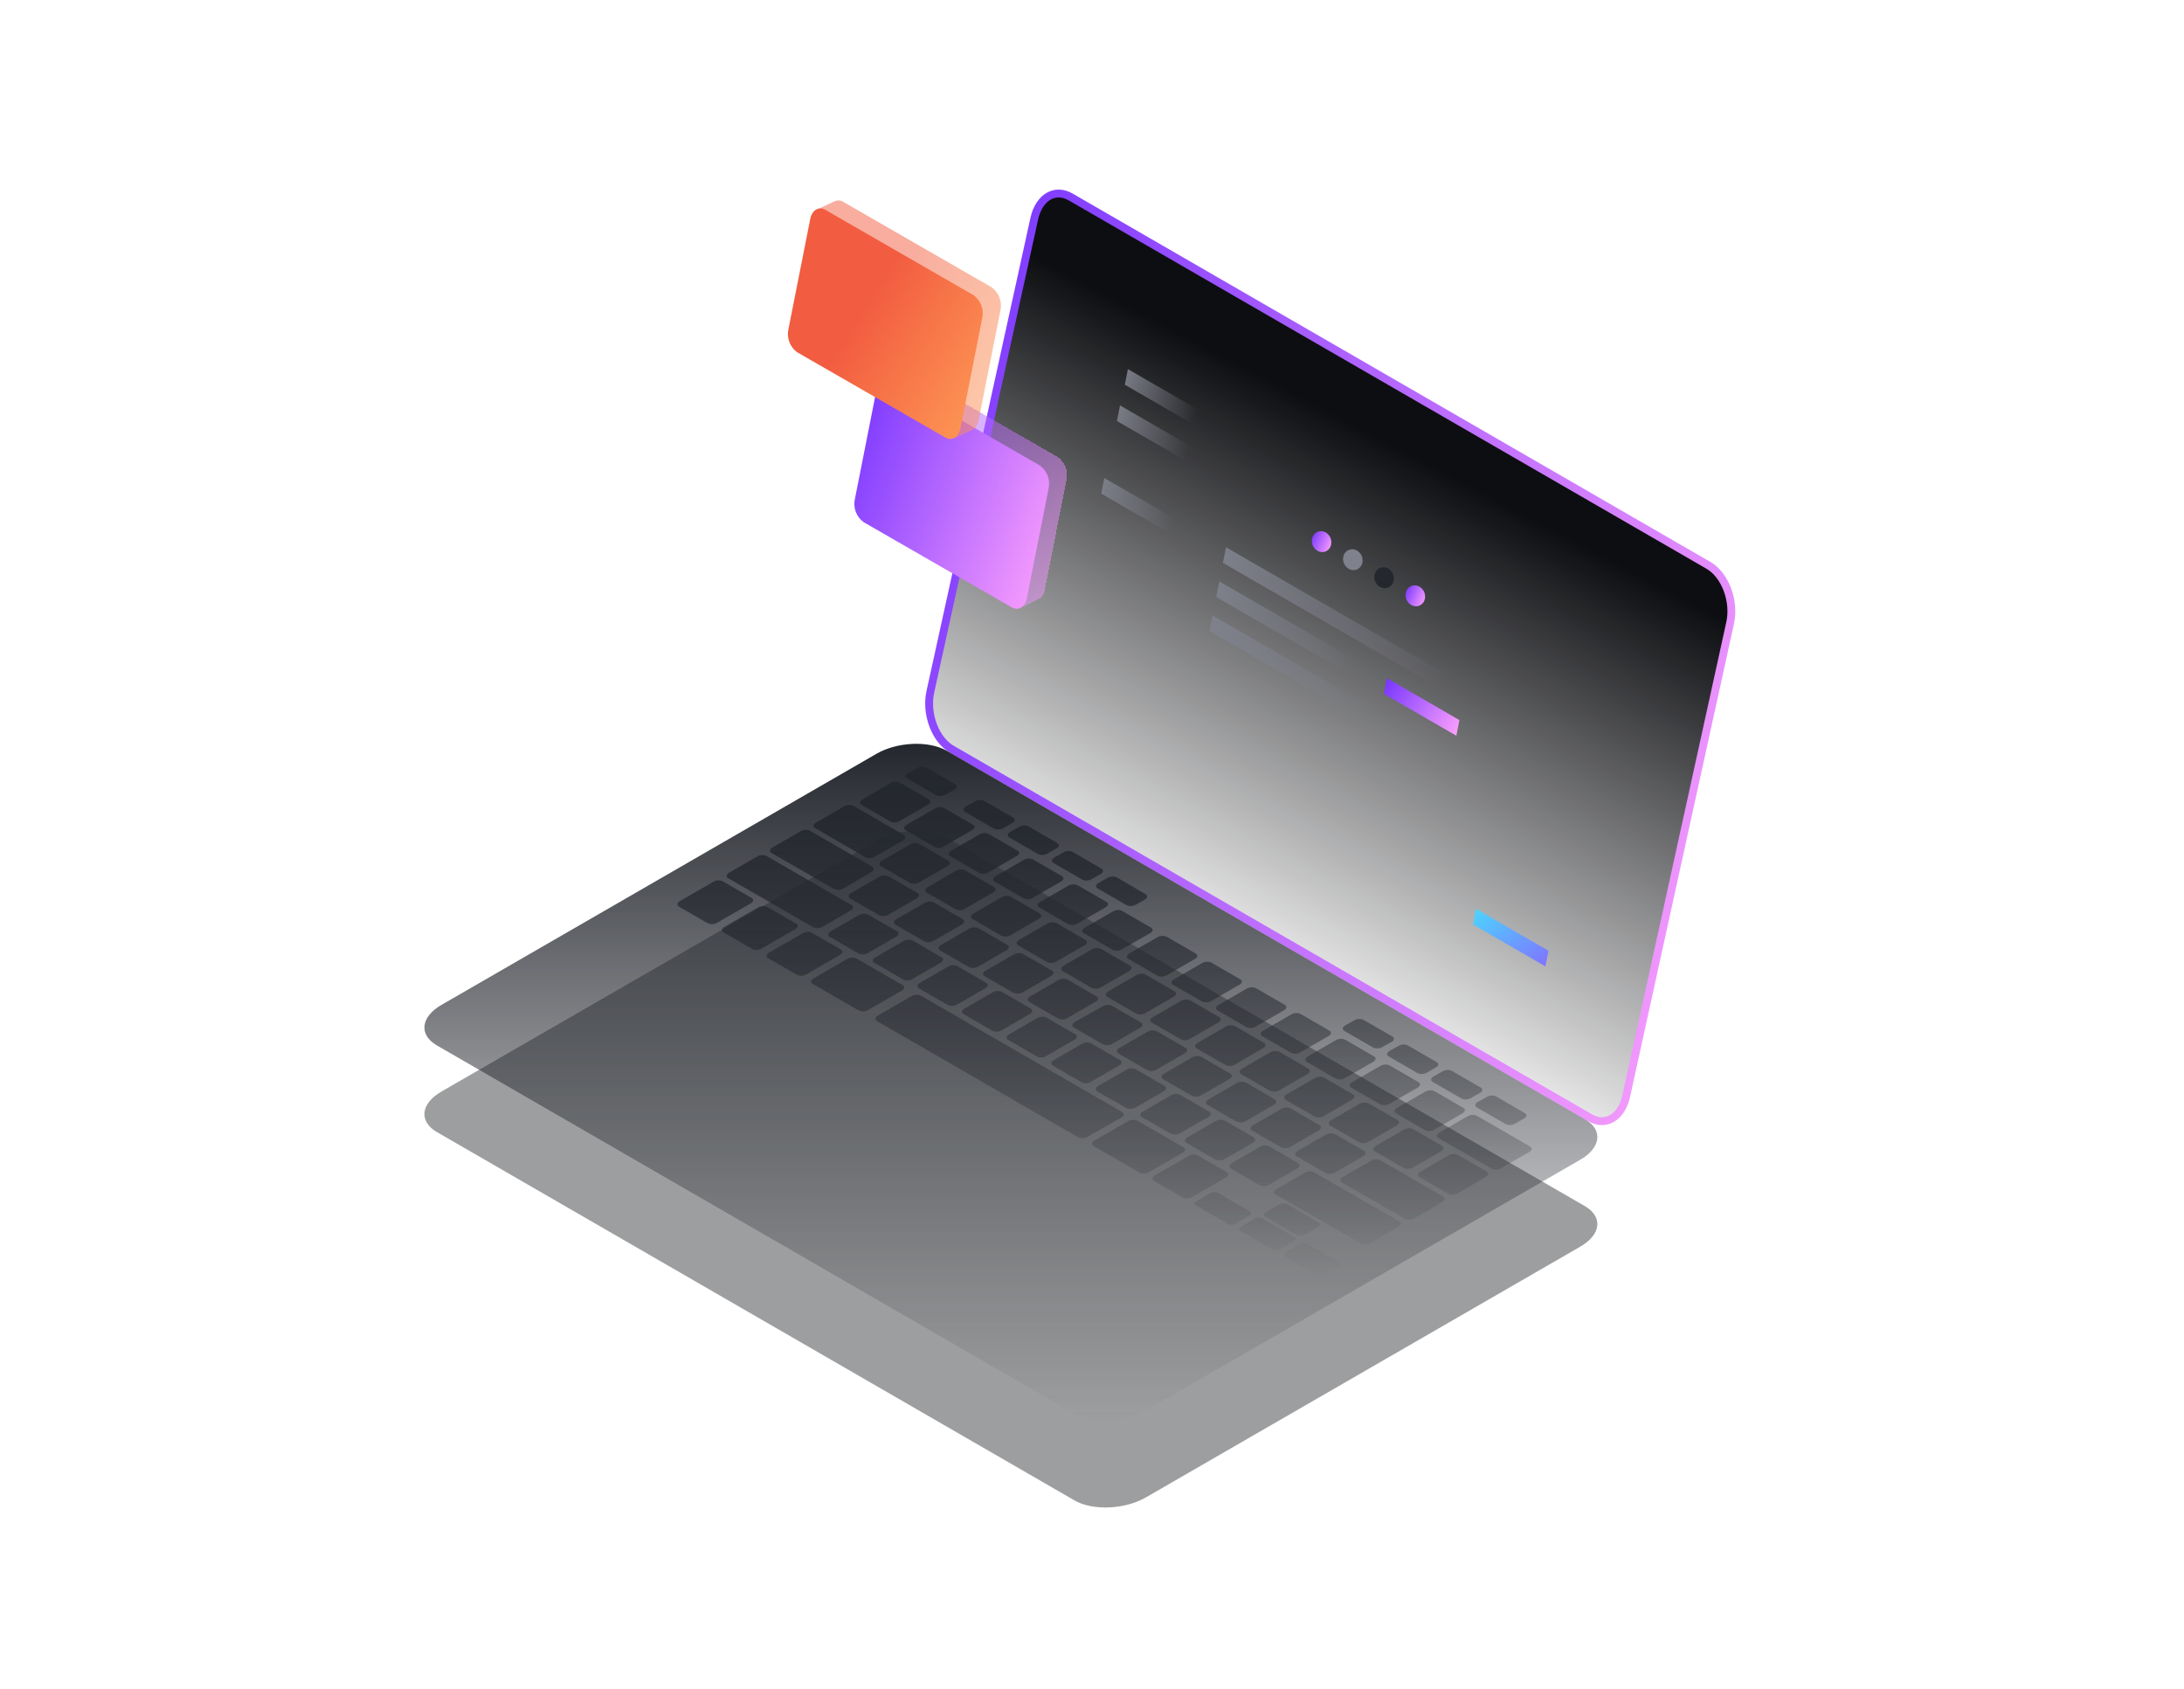 <svg width="278" height="215" viewBox="0 0 278 215" fill="none" xmlns="http://www.w3.org/2000/svg">
    <path d="M136.78 190.953L55.581 144.053C53.281 142.696 53.545 140.409 56.259 138.876L111.573 106.985C114.226 105.452 118.236 105.289 120.536 106.612L201.769 153.512C204.069 154.869 203.805 157.155 201.09 158.689L145.777 190.614C143.11 192.113 139.08 192.276 136.78 190.953Z" fill="#0B0D11" fill-opacity="0.4"/>
    <path d="M121.147 95.343L121.147 95.343C120.126 94.754 119.283 93.65 118.776 92.305C118.271 90.963 118.117 89.428 118.427 88.026L118.427 88.026L131.658 27.802C131.658 27.802 131.658 27.802 131.658 27.801C131.974 26.393 132.673 25.435 133.49 24.968C134.291 24.511 135.272 24.486 136.28 25.066C136.28 25.066 136.281 25.066 136.281 25.066L217.495 71.963C217.496 71.963 217.497 71.964 217.497 71.964C218.525 72.571 219.367 73.679 219.874 75.02C220.379 76.359 220.533 77.887 220.226 79.29L206.995 139.515L206.995 139.516C206.688 140.919 205.992 141.877 205.176 142.343C204.375 142.802 203.395 142.825 202.395 142.244L202.393 142.243L121.147 95.343Z" fill="url(#paint0_linear_1687_12016)" stroke="url(#paint1_linear_1687_12016)"/>
    <path d="M136.78 179.927L55.581 133.027C53.281 131.67 53.545 129.383 56.259 127.85L111.573 95.925C114.226 94.399 118.236 94.229 120.536 95.559L201.769 142.459C204.069 143.782 203.805 146.102 201.09 147.629L145.777 179.554C143.11 181.087 139.08 181.257 136.78 179.927Z" fill="url(#paint2_linear_1687_12016)"/>
    <path fill-rule="evenodd" clip-rule="evenodd" d="M115.475 99.074L119.153 101.191C119.335 101.274 119.534 101.314 119.734 101.307C119.934 101.3 120.13 101.246 120.306 101.15L121.507 100.472C121.846 100.261 121.887 99.963 121.589 99.793L117.918 97.669C117.735 97.587 117.536 97.548 117.335 97.557C117.135 97.565 116.94 97.62 116.764 97.717L115.563 98.395C115.217 98.606 115.183 98.904 115.475 99.074ZM113.345 104.549L109.674 102.426C109.375 102.256 109.416 101.957 109.755 101.747L113.392 99.644C113.567 99.547 113.763 99.492 113.963 99.484C114.163 99.475 114.363 99.514 114.546 99.596L118.223 101.72C118.515 101.89 118.481 102.188 118.142 102.398L114.498 104.502C114.323 104.599 114.127 104.654 113.927 104.662C113.727 104.67 113.527 104.632 113.345 104.549ZM110.161 109.089L103.755 105.384C103.457 105.208 103.498 104.916 103.837 104.705L107.474 102.602C107.649 102.505 107.845 102.45 108.045 102.442C108.245 102.434 108.444 102.472 108.627 102.555L115.053 106.259C115.345 106.429 115.311 106.727 114.971 106.938L111.328 109.041C111.151 109.14 110.953 109.196 110.75 109.205C110.547 109.213 110.345 109.173 110.161 109.089ZM98.212 108.553L106.13 113.119C106.309 113.209 106.506 113.255 106.707 113.255C106.907 113.255 107.104 113.209 107.283 113.119L110.92 110.968C111.266 110.758 111.3 110.459 111.009 110.29L103.09 105.723C102.907 105.641 102.708 105.602 102.508 105.611C102.308 105.619 102.112 105.674 101.937 105.771L98.293 107.874C97.954 108.085 97.92 108.383 98.212 108.553ZM111.899 116.471L108.228 114.347C107.929 114.178 107.97 113.879 108.309 113.669L111.953 111.572C112.127 111.473 112.321 111.417 112.521 111.409C112.72 111.401 112.919 111.44 113.1 111.525L116.777 113.642C117.069 113.811 117.035 114.11 116.696 114.32L113.052 116.424C112.877 116.521 112.681 116.575 112.481 116.584C112.281 116.592 112.082 116.553 111.899 116.471ZM86.421 115.379L90.098 117.502C90.28 117.585 90.478 117.623 90.677 117.615C90.876 117.607 91.071 117.552 91.245 117.455L95.587 114.951C95.927 114.741 95.967 114.442 95.669 114.273L91.991 112.149C91.81 112.067 91.611 112.028 91.412 112.036C91.213 112.045 91.019 112.099 90.844 112.196L86.502 114.7C86.163 114.911 86.129 115.209 86.421 115.379ZM92.099 118.656L95.769 120.78C95.952 120.862 96.152 120.901 96.352 120.892C96.552 120.884 96.748 120.829 96.923 120.732L101.259 118.229C101.605 118.018 101.639 117.72 101.347 117.55L97.669 115.426C97.487 115.344 97.287 115.305 97.087 115.314C96.887 115.322 96.691 115.377 96.516 115.474L92.18 117.978C91.841 118.188 91.8 118.486 92.099 118.656ZM101.45 124.057L97.773 121.94C97.481 121.77 97.515 121.472 97.854 121.262L102.197 118.758C102.371 118.661 102.565 118.606 102.764 118.598C102.963 118.59 103.162 118.628 103.343 118.71L107.021 120.834C107.319 121.004 107.279 121.302 106.939 121.513L102.604 124.016C102.428 124.112 102.232 124.166 102.032 124.173C101.832 124.18 101.632 124.14 101.45 124.057ZM105.623 119.226L109.301 121.35C109.482 121.432 109.681 121.47 109.88 121.462C110.079 121.454 110.273 121.399 110.447 121.302L114.091 119.199C114.43 118.988 114.471 118.69 114.173 118.52L110.502 116.396C110.319 116.314 110.12 116.276 109.919 116.284C109.719 116.292 109.524 116.347 109.348 116.444L105.705 118.547C105.365 118.758 105.331 119.056 105.623 119.226ZM114.972 124.654L111.301 122.53C111.002 122.361 111.043 122.062 111.382 121.852L115.019 119.748C115.194 119.651 115.39 119.597 115.59 119.588C115.79 119.58 115.99 119.619 116.173 119.701L119.85 121.825C120.142 121.994 120.108 122.293 119.769 122.503L116.125 124.607C115.95 124.704 115.754 124.759 115.554 124.767C115.354 124.775 115.154 124.736 114.972 124.654ZM116.975 125.78L120.652 127.904C120.834 127.986 121.032 128.025 121.231 128.017C121.43 128.009 121.625 127.954 121.799 127.857L125.443 125.753C125.782 125.543 125.823 125.244 125.524 125.075L121.853 122.951C121.671 122.869 121.471 122.83 121.271 122.838C121.071 122.847 120.875 122.901 120.7 122.999L117.056 125.102C116.717 125.312 116.683 125.611 116.975 125.78ZM126.323 131.182L122.652 129.058C122.354 128.888 122.394 128.59 122.734 128.379L126.377 126.276C126.552 126.179 126.746 126.124 126.945 126.116C127.144 126.108 127.343 126.146 127.524 126.228L131.202 128.352C131.494 128.522 131.46 128.82 131.12 129.031L127.477 131.134C127.301 131.231 127.106 131.286 126.906 131.294C126.705 131.302 126.506 131.264 126.323 131.182ZM128.326 132.335L132.003 134.459C132.185 134.541 132.383 134.58 132.582 134.571C132.782 134.563 132.976 134.508 133.15 134.411L136.794 132.308C137.133 132.098 137.174 131.799 136.875 131.629L133.204 129.506C133.022 129.423 132.822 129.385 132.622 129.393C132.422 129.401 132.226 129.456 132.051 129.553L128.407 131.657C128.068 131.867 128.034 132.165 128.326 132.335ZM137.683 137.736L134.012 135.612C133.714 135.443 133.754 135.144 134.094 134.934L137.737 132.83C137.911 132.733 138.106 132.679 138.305 132.67C138.504 132.662 138.702 132.701 138.884 132.783L142.562 134.907C142.853 135.076 142.819 135.375 142.48 135.585L138.837 137.689C138.661 137.786 138.466 137.84 138.265 137.849C138.065 137.857 137.866 137.818 137.683 137.736ZM139.677 138.903L143.355 141.013C143.537 141.098 143.736 141.139 143.936 141.133C144.136 141.127 144.332 141.074 144.508 140.979L148.145 138.876C148.485 138.666 148.525 138.367 148.227 138.198L144.556 136.074C144.373 135.991 144.174 135.953 143.974 135.961C143.773 135.969 143.578 136.024 143.402 136.121L139.759 138.225C139.42 138.435 139.386 138.734 139.677 138.903ZM149.028 144.291L145.357 142.167C145.058 141.997 145.099 141.699 145.438 141.488L149.082 139.385C149.256 139.288 149.451 139.233 149.65 139.225C149.849 139.217 150.047 139.255 150.229 139.337L153.906 141.461C154.198 141.631 154.164 141.929 153.825 142.14L150.181 144.243C150.006 144.34 149.81 144.395 149.61 144.403C149.41 144.411 149.21 144.373 149.028 144.291ZM151.028 145.444L154.706 147.568C154.889 147.65 155.088 147.689 155.288 147.68C155.489 147.672 155.684 147.617 155.86 147.52L159.496 145.417C159.836 145.207 159.876 144.908 159.578 144.738L155.907 142.615C155.724 142.532 155.525 142.494 155.325 142.502C155.124 142.51 154.929 142.565 154.754 142.662L151.11 144.766C150.771 144.976 150.737 145.274 151.028 145.444ZM160.38 150.845L156.682 148.721C156.383 148.552 156.424 148.253 156.763 148.043L160.407 145.939C160.581 145.843 160.775 145.788 160.974 145.779C161.174 145.771 161.372 145.81 161.553 145.892L165.231 148.016C165.523 148.185 165.489 148.484 165.15 148.694L161.506 150.798C161.334 150.89 161.143 150.943 160.948 150.951C160.753 150.959 160.559 150.923 160.38 150.845ZM113.987 117.679L117.658 119.796C117.841 119.878 118.04 119.917 118.24 119.908C118.441 119.9 118.636 119.845 118.812 119.748L122.455 117.645C122.795 117.435 122.828 117.143 122.537 116.966L118.859 114.849C118.678 114.767 118.479 114.729 118.28 114.737C118.081 114.745 117.887 114.8 117.712 114.897L114.069 117C113.729 117.211 113.689 117.502 113.987 117.679ZM119.661 120.956L123.339 123.073C123.522 123.155 123.721 123.194 123.921 123.186C124.121 123.177 124.317 123.123 124.492 123.026L128.129 120.922C128.469 120.712 128.509 120.42 128.211 120.244L124.54 118.127C124.357 118.044 124.158 118.006 123.958 118.014C123.757 118.022 123.562 118.077 123.386 118.174L119.743 120.278C119.403 120.488 119.37 120.78 119.661 120.956ZM129.01 126.35L125.339 124.233C125.041 124.057 125.081 123.765 125.421 123.555L129.064 121.451C129.239 121.355 129.433 121.3 129.632 121.291C129.831 121.283 130.03 121.322 130.211 121.404L133.889 123.521C134.181 123.691 134.147 123.989 133.807 124.2L130.164 126.303C129.988 126.4 129.793 126.455 129.593 126.463C129.392 126.471 129.193 126.433 129.01 126.35ZM131.012 127.504L134.69 129.628C134.873 129.709 135.073 129.746 135.273 129.737C135.473 129.728 135.669 129.672 135.843 129.573L139.48 127.47C139.82 127.26 139.86 126.961 139.562 126.791L135.891 124.675C135.709 124.59 135.509 124.55 135.308 124.559C135.108 124.567 134.912 124.623 134.737 124.722L131.094 126.825C130.755 127.036 130.721 127.334 131.012 127.504ZM140.397 132.905L136.692 130.761C136.393 130.591 136.434 130.293 136.773 130.082L140.397 128.047C140.57 127.948 140.765 127.892 140.964 127.884C141.164 127.875 141.362 127.915 141.543 127.999L145.221 130.116C145.513 130.286 145.479 130.585 145.139 130.795L141.496 132.898C141.324 132.98 141.137 133.024 140.947 133.025C140.757 133.026 140.569 132.985 140.397 132.905ZM142.364 134.065L146.042 136.189C146.224 136.271 146.424 136.31 146.624 136.302C146.824 136.293 147.02 136.239 147.195 136.142L150.832 134.038C151.171 133.828 151.212 133.529 150.913 133.36L147.243 131.243C147.06 131.158 146.861 131.118 146.66 131.127C146.459 131.135 146.264 131.191 146.089 131.29L142.445 133.387C142.106 133.597 142.072 133.896 142.364 134.065ZM151.715 139.46L148.044 137.336C147.746 137.166 147.787 136.868 148.126 136.657L151.77 134.561C151.943 134.463 152.137 134.407 152.336 134.397C152.536 134.388 152.734 134.425 152.916 134.506L156.594 136.63C156.886 136.8 156.852 137.098 156.512 137.309L152.869 139.412C152.693 139.509 152.498 139.564 152.298 139.572C152.097 139.58 151.898 139.542 151.715 139.46ZM153.715 140.613L157.393 142.737C157.575 142.819 157.775 142.858 157.975 142.849C158.175 142.841 158.371 142.786 158.546 142.689L162.183 140.586C162.522 140.376 162.563 140.077 162.264 139.907L158.594 137.784C158.411 137.701 158.211 137.663 158.011 137.671C157.811 137.679 157.615 137.734 157.44 137.831L153.796 139.934C153.457 140.145 153.423 140.443 153.715 140.613ZM163.067 146.014L159.396 143.89C159.098 143.721 159.139 143.422 159.478 143.212L163.122 141.108C163.296 141.011 163.49 140.957 163.689 140.948C163.888 140.94 164.087 140.979 164.268 141.061L167.946 143.185C168.238 143.354 168.204 143.653 167.864 143.863L164.221 145.967C164.045 146.064 163.85 146.119 163.65 146.127C163.449 146.135 163.25 146.096 163.067 146.014ZM165.068 147.168L168.745 149.291C168.928 149.374 169.127 149.412 169.327 149.404C169.528 149.396 169.723 149.341 169.899 149.244L173.536 147.141C173.882 146.93 173.915 146.632 173.617 146.462L169.946 144.338C169.763 144.256 169.564 144.217 169.364 144.226C169.164 144.234 168.968 144.289 168.793 144.386L165.149 146.489C164.81 146.699 164.776 146.998 165.068 147.168ZM178.834 155.12L170.814 150.486C170.522 150.316 170.556 150.017 170.896 149.807L174.539 147.704C174.715 147.607 174.91 147.552 175.11 147.544C175.311 147.535 175.51 147.574 175.693 147.656L183.713 152.29C184.005 152.46 183.971 152.759 183.625 152.969L179.988 155.072C179.812 155.169 179.617 155.224 179.417 155.232C179.216 155.241 179.017 155.202 178.834 155.12ZM183.103 144.827L189.888 148.735C190.071 148.818 190.27 148.857 190.471 148.849C190.671 148.841 190.867 148.786 191.042 148.687L194.686 146.584C195.025 146.374 195.066 146.082 194.767 145.906L187.982 141.997C187.799 141.916 187.599 141.879 187.399 141.888C187.198 141.897 187.003 141.953 186.828 142.051L183.185 144.148C182.845 144.358 182.811 144.657 183.103 144.827ZM133.278 122.435L129.601 120.312C129.309 120.142 129.343 119.843 129.682 119.633L133.326 117.53C133.501 117.433 133.697 117.378 133.897 117.37C134.097 117.361 134.297 117.4 134.479 117.482L138.15 119.606C138.449 119.776 138.408 120.074 138.069 120.285L134.425 122.388C134.251 122.485 134.056 122.54 133.857 122.548C133.658 122.556 133.46 122.518 133.278 122.435ZM123.787 116.953L127.458 119.077C127.641 119.159 127.84 119.197 128.04 119.189C128.24 119.181 128.436 119.126 128.611 119.029L132.255 116.926C132.594 116.715 132.628 116.417 132.336 116.247L128.659 114.123C128.477 114.041 128.279 114.003 128.08 114.011C127.881 114.019 127.686 114.074 127.512 114.171L123.869 116.274C123.529 116.485 123.489 116.783 123.787 116.953ZM121.642 115.718L117.965 113.594C117.673 113.425 117.707 113.126 118.053 112.916L121.69 110.812C121.865 110.715 122.061 110.66 122.261 110.652C122.461 110.644 122.661 110.683 122.843 110.765L126.521 112.889C126.813 113.058 126.779 113.357 126.433 113.567L122.796 115.671C122.621 115.768 122.425 115.822 122.225 115.831C122.025 115.839 121.825 115.8 121.642 115.718ZM112.15 110.235L115.828 112.359C116.009 112.441 116.208 112.48 116.407 112.472C116.606 112.464 116.8 112.409 116.974 112.312L120.618 110.208C120.957 109.998 120.998 109.699 120.699 109.53L117.029 107.406C116.846 107.324 116.647 107.285 116.446 107.293C116.246 107.302 116.05 107.356 115.875 107.454L112.231 109.557C111.892 109.767 111.858 110.066 112.15 110.235ZM138.952 125.713L135.281 123.589C134.983 123.419 135.023 123.121 135.363 122.91L139 120.807C139.175 120.71 139.37 120.655 139.571 120.647C139.771 120.639 139.97 120.677 140.153 120.759L143.831 122.883C144.122 123.053 144.088 123.351 143.749 123.562L140.106 125.665C139.93 125.762 139.735 125.817 139.534 125.825C139.334 125.833 139.135 125.795 138.952 125.713ZM140.952 126.866L144.629 128.99C144.811 129.072 145.009 129.111 145.208 129.103C145.408 129.094 145.602 129.039 145.776 128.943L149.42 126.839C149.759 126.629 149.8 126.33 149.501 126.161L145.83 124.037C145.648 123.954 145.448 123.916 145.248 123.924C145.048 123.932 144.852 123.987 144.677 124.084L141.033 126.188C140.694 126.398 140.66 126.697 140.952 126.866ZM150.304 132.267L146.633 130.144C146.334 129.974 146.375 129.675 146.714 129.465L150.351 127.362C150.526 127.265 150.722 127.21 150.922 127.201C151.122 127.193 151.322 127.232 151.505 127.314L155.182 129.438C155.474 129.607 155.44 129.906 155.101 130.116L151.457 132.22C151.282 132.317 151.086 132.372 150.886 132.38C150.686 132.388 150.486 132.35 150.304 132.267ZM152.325 133.421L156.003 135.545C156.185 135.627 156.383 135.665 156.582 135.657C156.781 135.649 156.976 135.594 157.15 135.497L160.793 133.394C161.133 133.183 161.173 132.885 160.875 132.715L157.204 130.591C157.021 130.509 156.822 130.47 156.622 130.479C156.421 130.487 156.226 130.542 156.05 130.639L152.407 132.742C152.068 132.953 152.034 133.251 152.325 133.421ZM161.655 138.822L157.984 136.698C157.686 136.528 157.727 136.23 158.066 136.019L161.709 133.916C161.884 133.819 162.078 133.764 162.277 133.756C162.476 133.748 162.675 133.786 162.856 133.869L166.534 135.992C166.826 136.162 166.792 136.46 166.452 136.671L162.809 138.774C162.633 138.871 162.438 138.926 162.238 138.934C162.037 138.943 161.838 138.904 161.655 138.822ZM163.657 139.975L167.335 142.099C167.516 142.18 167.715 142.217 167.913 142.209C168.112 142.201 168.307 142.147 168.481 142.052L172.125 139.948C172.464 139.738 172.505 139.439 172.206 139.27L168.535 137.146C168.353 137.064 168.153 137.025 167.953 137.033C167.753 137.042 167.557 137.096 167.382 137.193L163.738 139.297C163.399 139.507 163.365 139.806 163.657 139.975ZM173.006 145.37L169.335 143.253C169.037 143.083 169.078 142.784 169.417 142.574L173.061 140.471C173.235 140.374 173.429 140.319 173.628 140.311C173.827 140.302 174.026 140.341 174.207 140.423L177.885 142.547C178.177 142.716 178.143 143.015 177.803 143.225L174.16 145.322C173.985 145.421 173.789 145.477 173.589 145.485C173.388 145.494 173.188 145.454 173.006 145.37ZM175.002 146.53L178.686 148.647C178.867 148.73 179.064 148.769 179.262 148.761C179.46 148.753 179.654 148.697 179.826 148.599L183.47 146.503C183.809 146.292 183.85 145.994 183.552 145.824L179.881 143.7C179.698 143.618 179.499 143.58 179.298 143.588C179.098 143.596 178.903 143.651 178.727 143.748L175.084 145.851C174.744 146.062 174.71 146.36 175.002 146.53ZM184.357 151.924L180.687 149.807C180.388 149.637 180.429 149.339 180.768 149.129L184.412 147.025C184.586 146.928 184.78 146.873 184.979 146.865C185.178 146.857 185.377 146.895 185.558 146.978L189.236 149.101C189.528 149.271 189.494 149.57 189.154 149.78L185.511 151.877C185.336 151.976 185.14 152.032 184.94 152.04C184.739 152.048 184.54 152.009 184.357 151.924ZM126.617 112.203L130.287 114.327C130.471 114.408 130.67 114.446 130.871 114.436C131.071 114.427 131.266 114.371 131.441 114.273L135.085 112.169C135.424 111.959 135.458 111.66 135.166 111.491L131.488 109.374C131.306 109.291 131.106 109.253 130.906 109.261C130.706 109.269 130.51 109.324 130.335 109.421L126.698 111.525C126.359 111.742 126.318 112.034 126.617 112.203ZM124.642 111.084L120.964 108.96C120.672 108.79 120.706 108.492 121.045 108.281L124.689 106.178C124.864 106.081 125.06 106.026 125.26 106.018C125.46 106.01 125.66 106.048 125.843 106.13L129.513 108.254C129.812 108.424 129.778 108.722 129.432 108.933L125.795 111.036C125.62 111.133 125.424 111.188 125.224 111.196C125.024 111.205 124.824 111.166 124.642 111.084ZM115.291 105.655L118.995 107.806C119.175 107.88 119.37 107.912 119.564 107.899C119.758 107.886 119.946 107.829 120.115 107.732L123.759 105.628C124.098 105.418 124.138 105.119 123.84 104.95L120.162 102.833C119.981 102.748 119.783 102.709 119.583 102.717C119.384 102.725 119.189 102.781 119.016 102.88L115.372 104.977C115.033 105.187 114.992 105.486 115.291 105.655ZM126.52 105.452L122.849 103.328C122.551 103.158 122.591 102.86 122.931 102.65L124.132 101.971C124.307 101.874 124.502 101.819 124.703 101.811C124.903 101.803 125.102 101.841 125.285 101.924L128.963 104.047C129.254 104.217 129.22 104.516 128.874 104.726L127.673 105.404C127.498 105.501 127.302 105.556 127.102 105.564C126.902 105.573 126.703 105.534 126.52 105.452ZM128.474 106.572L132.145 108.695C132.328 108.778 132.527 108.816 132.727 108.808C132.928 108.8 133.123 108.745 133.298 108.648L134.499 107.969C134.845 107.759 134.879 107.46 134.588 107.291L130.91 105.167C130.727 105.085 130.528 105.046 130.328 105.054C130.127 105.063 129.932 105.117 129.757 105.214L128.556 105.893C128.216 106.103 128.176 106.402 128.474 106.572ZM137.77 111.945L134.092 109.822C133.801 109.652 133.834 109.353 134.18 109.143L135.381 108.465C135.557 108.367 135.752 108.313 135.953 108.304C136.153 108.296 136.352 108.335 136.535 108.417L140.206 110.541C140.504 110.71 140.464 111.009 140.124 111.219L138.923 111.898C138.748 111.995 138.552 112.05 138.352 112.058C138.152 112.066 137.953 112.028 137.77 111.945ZM139.718 113.065L143.396 115.189C143.576 115.272 143.774 115.312 143.973 115.306C144.172 115.301 144.367 115.249 144.542 115.155L145.743 114.476C146.082 114.266 146.123 113.967 145.825 113.798L142.161 111.66C141.978 111.578 141.778 111.54 141.578 111.548C141.378 111.556 141.182 111.611 141.007 111.708L139.799 112.386C139.46 112.597 139.426 112.895 139.718 113.065ZM174.792 133.319L171.121 131.195C170.823 131.026 170.863 130.727 171.202 130.517L172.403 129.838C172.579 129.741 172.774 129.686 172.975 129.678C173.175 129.67 173.374 129.708 173.557 129.791L177.235 131.908C177.526 132.084 177.492 132.376 177.153 132.586L175.945 133.265C175.771 133.363 175.575 133.419 175.375 133.428C175.175 133.438 174.975 133.4 174.792 133.319ZM176.76 134.445L180.431 136.562C180.612 136.648 180.812 136.689 181.012 136.681C181.213 136.674 181.409 136.62 181.584 136.522L182.785 135.843C183.131 135.633 183.165 135.334 182.873 135.164L179.196 133.041C179.013 132.958 178.814 132.92 178.613 132.928C178.413 132.936 178.218 132.991 178.042 133.088L176.841 133.767C176.502 133.977 176.461 134.276 176.76 134.445ZM186.04 139.812L182.37 137.689C182.071 137.519 182.112 137.22 182.451 137.01L183.652 136.332C183.827 136.235 184.023 136.18 184.223 136.172C184.423 136.163 184.623 136.202 184.806 136.284L188.483 138.408C188.775 138.577 188.741 138.876 188.395 139.086L187.194 139.765C187.019 139.862 186.823 139.917 186.623 139.925C186.423 139.933 186.223 139.895 186.04 139.812ZM187.988 140.939L191.665 143.063C191.848 143.145 192.048 143.183 192.248 143.175C192.448 143.167 192.644 143.112 192.819 143.015L194.02 142.337C194.359 142.126 194.4 141.828 194.101 141.658L190.43 139.534C190.248 139.452 190.048 139.413 189.848 139.422C189.648 139.43 189.452 139.485 189.277 139.582L188.076 140.26C187.73 140.471 187.696 140.769 187.988 140.939ZM135.965 117.604L132.287 115.48C131.995 115.311 132.029 115.012 132.369 114.802L136.012 112.705C136.187 112.606 136.383 112.55 136.583 112.542C136.784 112.534 136.984 112.573 137.166 112.658L140.837 114.775C141.135 114.944 141.095 115.243 140.755 115.453L137.112 117.557C136.937 117.654 136.743 117.708 136.544 117.717C136.345 117.725 136.146 117.686 135.965 117.604ZM137.968 118.758L141.639 120.882C141.822 120.964 142.021 121.002 142.221 120.994C142.422 120.986 142.617 120.931 142.793 120.834L146.436 118.731C146.775 118.52 146.809 118.222 146.518 118.052L142.84 115.935C142.658 115.851 142.458 115.812 142.258 115.82C142.057 115.828 141.861 115.884 141.687 115.983L138.05 118.079C137.71 118.29 137.67 118.588 137.968 118.758ZM147.317 124.159L143.639 122.035C143.348 121.865 143.381 121.567 143.721 121.357L147.364 119.26C147.543 119.162 147.743 119.107 147.947 119.102C148.151 119.096 148.354 119.138 148.538 119.226L152.209 121.35C152.508 121.519 152.467 121.818 152.128 122.028L148.484 124.132C148.306 124.229 148.107 124.282 147.904 124.287C147.701 124.291 147.5 124.248 147.317 124.159ZM149.32 125.333L152.991 127.436C153.172 127.521 153.37 127.563 153.571 127.559C153.771 127.554 153.967 127.503 154.144 127.409L157.788 125.305C158.127 125.095 158.161 124.797 157.869 124.627L154.192 122.503C154.01 122.421 153.812 122.382 153.613 122.391C153.413 122.399 153.219 122.454 153.045 122.551L149.401 124.654C149.062 124.864 149.021 125.163 149.32 125.333ZM158.67 130.713L154.992 128.59C154.701 128.42 154.734 128.121 155.074 127.911L158.717 125.808C158.893 125.711 159.088 125.656 159.289 125.648C159.489 125.639 159.688 125.678 159.871 125.76L163.542 127.884C163.84 128.054 163.8 128.352 163.46 128.562L159.817 130.666C159.643 130.763 159.448 130.818 159.249 130.826C159.05 130.834 158.851 130.796 158.67 130.713ZM160.671 131.867L164.342 133.991C164.524 134.073 164.724 134.111 164.924 134.103C165.124 134.095 165.32 134.04 165.495 133.943L169.139 131.84C169.478 131.629 169.512 131.331 169.22 131.161L165.543 129.037C165.361 128.955 165.163 128.917 164.964 128.925C164.765 128.933 164.57 128.988 164.396 129.085L160.752 131.188C160.413 131.399 160.372 131.697 160.671 131.867ZM170.022 137.268L166.344 135.144C166.053 134.975 166.087 134.676 166.426 134.466L170.07 132.362C170.245 132.265 170.44 132.21 170.641 132.202C170.841 132.194 171.04 132.232 171.223 132.315L174.894 134.439C175.192 134.608 175.152 134.907 174.812 135.117L171.175 137.22C171 137.317 170.805 137.372 170.604 137.381C170.404 137.389 170.205 137.35 170.022 137.268ZM172.01 138.421L175.681 140.545C175.863 140.628 176.063 140.666 176.263 140.658C176.463 140.65 176.659 140.595 176.834 140.498L180.478 138.394C180.817 138.184 180.851 137.885 180.559 137.716L176.882 135.592C176.7 135.51 176.502 135.471 176.303 135.479C176.103 135.488 175.909 135.543 175.735 135.639L172.091 137.743C171.752 137.953 171.711 138.252 172.01 138.421ZM181.372 143.822L177.715 141.699C177.423 141.529 177.457 141.23 177.796 141.02L181.44 138.917C181.615 138.82 181.811 138.765 182.011 138.757C182.211 138.748 182.41 138.787 182.593 138.869L186.264 140.993C186.562 141.163 186.522 141.461 186.183 141.671L182.546 143.775C182.368 143.875 182.168 143.932 181.964 143.94C181.76 143.948 181.557 143.908 181.372 143.822ZM92.689 111.762L103.511 118.011C103.694 118.094 103.893 118.132 104.093 118.124C104.294 118.116 104.489 118.061 104.665 117.964L108.308 115.86C108.648 115.65 108.681 115.352 108.39 115.182L97.567 108.933C97.385 108.85 97.185 108.812 96.985 108.82C96.785 108.828 96.589 108.883 96.414 108.98L92.77 111.084C92.431 111.294 92.397 111.593 92.689 111.762ZM173.245 158.268L162.388 152.019C162.09 151.849 162.13 151.551 162.47 151.34L166.113 149.237C166.287 149.14 166.482 149.085 166.681 149.077C166.88 149.069 167.078 149.107 167.26 149.19L178.116 155.439C178.408 155.608 178.374 155.907 178.028 156.117L174.391 158.221C174.217 158.317 174.022 158.371 173.823 158.379C173.625 158.387 173.426 158.349 173.245 158.268ZM146.896 150.282L150.574 152.399C150.755 152.483 150.953 152.523 151.153 152.515C151.352 152.507 151.547 152.451 151.72 152.351L156.063 149.848C156.402 149.637 156.436 149.339 156.144 149.169L152.467 147.052C152.286 146.968 152.087 146.928 151.888 146.936C151.688 146.945 151.494 147.001 151.32 147.1L146.978 149.603C146.638 149.814 146.604 150.112 146.896 150.282ZM109.326 128.603L103.45 125.211C103.151 125.041 103.192 124.742 103.531 124.532L107.867 122.028C108.042 121.931 108.238 121.876 108.438 121.868C108.638 121.86 108.838 121.899 109.02 121.981L114.896 125.373C115.195 125.543 115.154 125.842 114.815 126.052L110.479 128.556C110.304 128.653 110.108 128.708 109.908 128.716C109.708 128.724 109.508 128.685 109.326 128.603ZM139.195 145.851L145.078 149.244C145.26 149.326 145.458 149.365 145.657 149.356C145.856 149.348 146.051 149.293 146.225 149.196L150.567 146.693C150.907 146.482 150.941 146.184 150.649 146.014L144.773 142.621C144.59 142.539 144.391 142.501 144.19 142.509C143.99 142.517 143.795 142.572 143.619 142.669L139.284 145.173C138.937 145.383 138.904 145.682 139.195 145.851ZM111.665 129.954L111.641 129.94C111.342 129.77 111.383 129.472 111.722 129.261L116.058 126.758C116.233 126.661 116.429 126.606 116.629 126.598C116.829 126.589 117.029 126.628 117.211 126.71L123.087 130.103C123.121 130.122 123.151 130.143 123.176 130.165L142.805 141.502C143.124 141.685 143.124 141.977 142.805 142.18L138.361 144.718C138.183 144.809 137.987 144.856 137.788 144.856C137.588 144.856 137.392 144.809 137.214 144.718L111.654 129.96L111.665 129.954ZM166.412 158.343L170.483 160.704C170.727 160.847 170.693 161.091 170.415 161.254L168.637 162.278C168.494 162.358 168.334 162.403 168.17 162.41C168.007 162.417 167.844 162.386 167.694 162.319L163.623 159.951C163.379 159.815 163.412 159.571 163.691 159.408L165.468 158.384C165.612 158.304 165.772 158.259 165.935 158.252C166.099 158.245 166.262 158.276 166.412 158.343ZM164.756 157.407L160.684 155.038C160.534 154.971 160.369 154.939 160.205 154.946C160.04 154.953 159.879 154.999 159.734 155.079L157.963 156.104C157.679 156.267 157.651 156.511 157.896 156.647L161.967 159.015C162.116 159.081 162.279 159.112 162.443 159.105C162.607 159.098 162.767 159.053 162.91 158.974L164.688 157.949C164.966 157.786 164.993 157.542 164.756 157.407ZM155.011 151.795L159.082 154.163C159.327 154.299 159.293 154.543 159.014 154.706L157.244 155.731C157.099 155.81 156.938 155.855 156.773 155.862C156.609 155.869 156.444 155.838 156.294 155.771L152.222 153.403C151.978 153.268 152.012 153.023 152.29 152.86L154.068 151.836C154.211 151.757 154.371 151.712 154.535 151.705C154.698 151.697 154.862 151.728 155.011 151.795ZM167.891 155.595L163.82 153.227C163.67 153.16 163.507 153.129 163.343 153.136C163.18 153.143 163.02 153.188 162.877 153.268L161.099 154.292C160.821 154.455 160.794 154.699 161.038 154.842L165.109 157.203C165.259 157.27 165.422 157.301 165.585 157.294C165.749 157.287 165.909 157.242 166.052 157.162L167.83 156.138C168.108 155.975 168.135 155.731 167.891 155.595Z" fill="url(#paint3_linear_1687_12016)"/>
    <path d="M186.237 89.289L155.663 71.634L156.057 69.646L186.631 87.301L186.237 89.289Z" fill="url(#paint4_linear_1687_12016)"/>
    <path d="M175.285 92.641L153.946 80.319L154.339 78.331L175.679 90.653L175.285 92.641Z" fill="url(#paint5_linear_1687_12016)"/>
    <path d="M173.272 86.636L154.802 75.977L155.203 73.989L173.665 84.648L173.272 86.636Z" fill="url(#paint6_linear_1687_12016)"/>
    <path d="M185.376 93.632L176.148 88.299L176.542 86.311L185.77 91.644L185.376 93.632Z" fill="url(#paint7_linear_1687_12016)"/>
    <path d="M152.406 54.298L143.178 48.965L143.571 46.977L152.799 52.31L152.406 54.298Z" fill="url(#paint8_linear_1687_12016)"/>
    <path d="M151.409 58.912L142.174 53.585L142.567 51.597L151.802 56.93L151.409 58.912Z" fill="url(#paint9_linear_1687_12016)"/>
    <path d="M196.714 122.985L187.486 117.652L187.879 115.664L197.107 120.997L196.714 122.985Z" fill="url(#paint10_linear_1687_12016)"/>
    <path d="M149.401 68.153L140.173 62.82L140.566 60.839L149.794 66.165L149.401 68.153Z" fill="url(#paint11_linear_1687_12016)"/>
    <path d="M169.348 69.585C169.282 69.735 169.184 69.869 169.061 69.978C168.938 70.087 168.793 70.169 168.636 70.217C168.479 70.265 168.314 70.279 168.151 70.258C167.988 70.237 167.832 70.181 167.692 70.094C167.39 69.916 167.162 69.634 167.053 69.3C166.943 68.967 166.958 68.605 167.095 68.282C167.163 68.132 167.261 67.998 167.385 67.889C167.508 67.779 167.653 67.698 167.81 67.649C167.967 67.6 168.133 67.585 168.297 67.606C168.46 67.626 168.617 67.681 168.758 67.766C169.061 67.946 169.288 68.229 169.397 68.564C169.505 68.899 169.488 69.262 169.348 69.585Z" fill="url(#paint12_linear_1687_12016)"/>
    <path d="M173.332 71.879C173.265 72.029 173.166 72.163 173.043 72.272C172.919 72.381 172.774 72.463 172.616 72.511C172.459 72.559 172.293 72.573 172.13 72.552C171.966 72.53 171.809 72.474 171.67 72.387C171.367 72.209 171.14 71.927 171.03 71.594C170.92 71.261 170.935 70.899 171.072 70.576C171.141 70.426 171.24 70.293 171.363 70.184C171.487 70.076 171.632 69.995 171.789 69.947C171.946 69.899 172.112 69.884 172.275 69.905C172.438 69.926 172.595 69.981 172.735 70.067C173.037 70.245 173.265 70.527 173.375 70.86C173.485 71.194 173.469 71.555 173.332 71.879Z" fill="#7F818C"/>
    <path d="M177.309 74.172C177.242 74.323 177.144 74.458 177.021 74.568C176.898 74.677 176.753 74.76 176.595 74.808C176.438 74.857 176.271 74.872 176.108 74.851C175.944 74.83 175.787 74.774 175.647 74.688C175.344 74.51 175.117 74.228 175.007 73.894C174.897 73.561 174.912 73.199 175.049 72.876C175.116 72.725 175.214 72.59 175.337 72.48C175.46 72.37 175.606 72.288 175.763 72.24C175.921 72.191 176.087 72.176 176.251 72.197C176.414 72.218 176.572 72.273 176.712 72.36C177.014 72.538 177.242 72.82 177.352 73.154C177.462 73.487 177.446 73.849 177.309 74.172Z" fill="#24272E"/>
    <path d="M181.285 76.479C181.217 76.629 181.118 76.762 180.994 76.87C180.871 76.979 180.726 77.06 180.569 77.108C180.411 77.156 180.246 77.17 180.083 77.15C179.92 77.129 179.763 77.074 179.623 76.988C179.32 76.81 179.093 76.528 178.983 76.195C178.873 75.861 178.888 75.499 179.026 75.176C179.093 75.026 179.191 74.891 179.315 74.782C179.438 74.673 179.584 74.592 179.741 74.544C179.899 74.496 180.065 74.482 180.228 74.503C180.391 74.524 180.548 74.58 180.688 74.667C180.991 74.845 181.218 75.127 181.328 75.461C181.438 75.794 181.423 76.156 181.285 76.479Z" fill="url(#paint13_linear_1687_12016)"/>
    <g filter="url(#filter0_bd_1687_12016)">
        <path d="M134.655 54.169L115.792 43.312C115.634 43.212 115.453 43.152 115.266 43.138C115.079 43.124 114.892 43.156 114.72 43.231L112.474 44.289L113.831 44.758L111.117 58.491C111.004 59.031 111.05 59.591 111.249 60.105C111.447 60.619 111.79 61.065 112.237 61.388L130.218 71.729L129.899 73.344L132.172 72.279C132.391 72.153 132.579 71.979 132.72 71.77C132.861 71.561 132.952 71.321 132.986 71.071L135.761 57.053C135.872 56.516 135.826 55.96 135.63 55.449C135.434 54.938 135.096 54.493 134.655 54.169Z" fill="url(#paint14_linear_1687_12016)" fill-opacity="0.5" shape-rendering="crispEdges"/>
    </g>
    <g filter="url(#filter1_bd_1687_12016)">
        <path d="M128.786 73.303L109.923 62.447C109.479 62.122 109.138 61.676 108.94 61.162C108.743 60.648 108.698 60.089 108.811 59.55L111.586 45.531C111.81 44.412 112.665 43.896 113.506 44.385L132.362 55.241C132.808 55.565 133.152 56.01 133.35 56.524C133.549 57.038 133.595 57.599 133.482 58.138L130.7 72.157C130.483 73.276 129.621 73.765 128.786 73.303Z" fill="url(#paint15_linear_1687_12016)"/>
    </g>
    <g filter="url(#filter2_b_1687_12016)">
        <path d="M126.188 36.541L107.325 25.684C107.167 25.585 106.988 25.525 106.802 25.511C106.617 25.497 106.43 25.529 106.26 25.603L104.014 26.662L105.371 27.13L102.657 40.863C102.546 41.403 102.592 41.963 102.791 42.476C102.989 42.99 103.331 43.436 103.776 43.76L121.798 54.162L121.479 55.777L123.752 54.712C123.971 54.587 124.159 54.413 124.3 54.203C124.442 53.994 124.533 53.754 124.566 53.504L127.348 39.486C127.463 38.935 127.414 38.363 127.208 37.84C127.002 37.317 126.647 36.865 126.188 36.541Z" fill="url(#paint16_linear_1687_12016)" fill-opacity="0.5"/>
    </g>
    <g filter="url(#filter3_b_1687_12016)">
        <path d="M120.318 55.675L101.455 44.819C101.006 44.488 100.663 44.033 100.469 43.51C100.275 42.986 100.238 42.418 100.363 41.874L103.138 27.856C103.362 26.736 104.224 26.227 105.058 26.709L123.921 37.565C124.366 37.89 124.707 38.336 124.904 38.85C125.102 39.364 125.147 39.924 125.034 40.463L122.259 54.481C122.015 55.648 121.153 56.164 120.318 55.675Z" fill="url(#paint17_linear_1687_12016)"/>
    </g>
    <defs>
        <filter id="filter0_bd_1687_12016" x="94.057" y="26.135" width="58.764" height="64.209" filterUnits="userSpaceOnUse" color-interpolation-filters="sRGB">
            <feFlood flood-opacity="0" result="BackgroundImageFix"/>
            <feGaussianBlur in="BackgroundImage" stdDeviation="8.5"/>
            <feComposite in2="SourceAlpha" operator="in" result="effect1_backgroundBlur_1687_12016"/>
            <feColorMatrix in="SourceAlpha" type="matrix" values="0 0 0 0 0 0 0 0 0 0 0 0 0 0 0 0 0 0 127 0" result="hardAlpha"/>
            <feOffset dy="4"/>
            <feGaussianBlur stdDeviation="2"/>
            <feComposite in2="hardAlpha" operator="out"/>
            <feColorMatrix type="matrix" values="0 0 0 0 0 0 0 0 0 0 0 0 0 0 0 0 0 0 0.25 0"/>
            <feBlend mode="normal" in2="effect1_backgroundBlur_1687_12016" result="effect2_dropShadow_1687_12016"/>
            <feBlend mode="normal" in="SourceGraphic" in2="effect2_dropShadow_1687_12016" result="shape"/>
        </filter>
        <filter id="filter1_bd_1687_12016" x="91.75" y="27.2" width="58.792" height="63.276" filterUnits="userSpaceOnUse" color-interpolation-filters="sRGB">
            <feFlood flood-opacity="0" result="BackgroundImageFix"/>
            <feGaussianBlur in="BackgroundImage" stdDeviation="8.5"/>
            <feComposite in2="SourceAlpha" operator="in" result="effect1_backgroundBlur_1687_12016"/>
            <feColorMatrix in="SourceAlpha" type="matrix" values="0 0 0 0 0 0 0 0 0 0 0 0 0 0 0 0 0 0 127 0" result="hardAlpha"/>
            <feOffset dy="4"/>
            <feGaussianBlur stdDeviation="2"/>
            <feComposite in2="hardAlpha" operator="out"/>
            <feColorMatrix type="matrix" values="0 0 0 0 0 0 0 0 0 0 0 0 0 0 0 0 0 0 0.25 0"/>
            <feBlend mode="normal" in2="effect1_backgroundBlur_1687_12016" result="effect2_dropShadow_1687_12016"/>
            <feBlend mode="normal" in="SourceGraphic" in2="effect2_dropShadow_1687_12016" result="shape"/>
        </filter>
        <filter id="filter2_b_1687_12016" x="75.598" y="-1.492" width="78.811" height="84.269" filterUnits="userSpaceOnUse" color-interpolation-filters="sRGB">
            <feFlood flood-opacity="0" result="BackgroundImageFix"/>
            <feGaussianBlur in="BackgroundImage" stdDeviation="13.5"/>
            <feComposite in2="SourceAlpha" operator="in" result="effect1_backgroundBlur_1687_12016"/>
            <feBlend mode="normal" in="SourceGraphic" in2="effect1_backgroundBlur_1687_12016" result="shape"/>
        </filter>
        <filter id="filter3_b_1687_12016" x="73.29" y="-0.473" width="78.804" height="83.332" filterUnits="userSpaceOnUse" color-interpolation-filters="sRGB">
            <feFlood flood-opacity="0" result="BackgroundImageFix"/>
            <feGaussianBlur in="BackgroundImage" stdDeviation="13.5"/>
            <feComposite in2="SourceAlpha" operator="in" result="effect1_backgroundBlur_1687_12016"/>
            <feBlend mode="normal" in="SourceGraphic" in2="effect1_backgroundBlur_1687_12016" result="shape"/>
        </filter>
        <linearGradient id="paint0_linear_1687_12016" x1="233.682" y1="86.301" x2="200.299" y2="149.703" gradientUnits="userSpaceOnUse">
            <stop stop-color="#0D0E11"/>
            <stop offset="1" stop-color="#0D0E11" stop-opacity="0"/>
        </linearGradient>
        <linearGradient id="paint1_linear_1687_12016" x1="117.767" y1="24.127" x2="247.627" y2="75.245" gradientUnits="userSpaceOnUse">
            <stop stop-color="#7433FF"/>
            <stop offset="1" stop-color="#FFA3FD"/>
        </linearGradient>
        <linearGradient id="paint2_linear_1687_12016" x1="128.675" y1="94.662" x2="128.675" y2="180.824" gradientUnits="userSpaceOnUse">
            <stop stop-color="#24272E"/>
            <stop offset="1" stop-color="#24272E" stop-opacity="0"/>
        </linearGradient>
        <linearGradient id="paint3_linear_1687_12016" x1="140.595" y1="97.555" x2="140.595" y2="162.411" gradientUnits="userSpaceOnUse">
            <stop stop-color="#24272E"/>
            <stop offset="1" stop-color="#24272E" stop-opacity="0"/>
        </linearGradient>
        <linearGradient id="paint4_linear_1687_12016" x1="154" y1="70" x2="184.5" y2="86" gradientUnits="userSpaceOnUse">
            <stop stop-color="#7F818C"/>
            <stop offset="1" stop-color="#7F818C" stop-opacity="0"/>
        </linearGradient>
        <linearGradient id="paint5_linear_1687_12016" x1="152.779" y1="78.589" x2="174.521" y2="89.577" gradientUnits="userSpaceOnUse">
            <stop stop-color="#7F818C"/>
            <stop offset="1" stop-color="#7F818C" stop-opacity="0"/>
        </linearGradient>
        <linearGradient id="paint6_linear_1687_12016" x1="153.789" y1="74.216" x2="172.798" y2="83.65" gradientUnits="userSpaceOnUse">
            <stop stop-color="#7F818C"/>
            <stop offset="1" stop-color="#7F818C" stop-opacity="0"/>
        </linearGradient>
        <linearGradient id="paint7_linear_1687_12016" x1="176.148" y1="86.311" x2="186.463" y2="92.472" gradientUnits="userSpaceOnUse">
            <stop stop-color="#7433FF"/>
            <stop offset="1" stop-color="#FFA3FD"/>
        </linearGradient>
        <linearGradient id="paint8_linear_1687_12016" x1="142.661" y1="47.108" x2="152.805" y2="51.544" gradientUnits="userSpaceOnUse">
            <stop stop-color="#7F818C"/>
            <stop offset="1" stop-color="#7F818C" stop-opacity="0"/>
        </linearGradient>
        <linearGradient id="paint9_linear_1687_12016" x1="141.657" y1="51.729" x2="151.803" y2="56.173" gradientUnits="userSpaceOnUse">
            <stop stop-color="#7F818C"/>
            <stop offset="1" stop-color="#7F818C" stop-opacity="0"/>
        </linearGradient>
        <linearGradient id="paint10_linear_1687_12016" x1="186.402" y1="115.404" x2="196.984" y2="129.393" gradientUnits="userSpaceOnUse">
            <stop stop-color="#47DEFF"/>
            <stop offset="1" stop-color="#9847FF"/>
        </linearGradient>
        <linearGradient id="paint11_linear_1687_12016" x1="139.656" y1="60.971" x2="149.797" y2="65.409" gradientUnits="userSpaceOnUse">
            <stop stop-color="#7F818C"/>
            <stop offset="1" stop-color="#7F818C" stop-opacity="0"/>
        </linearGradient>
        <linearGradient id="paint12_linear_1687_12016" x1="166.98" y1="67.597" x2="170.048" y2="68.895" gradientUnits="userSpaceOnUse">
            <stop stop-color="#7433FF"/>
            <stop offset="1" stop-color="#FFA3FD"/>
        </linearGradient>
        <linearGradient id="paint13_linear_1687_12016" x1="178.91" y1="74.493" x2="181.979" y2="75.796" gradientUnits="userSpaceOnUse">
            <stop stop-color="#7433FF"/>
            <stop offset="1" stop-color="#FFA3FD"/>
        </linearGradient>
        <linearGradient id="paint14_linear_1687_12016" x1="111.057" y1="43.135" x2="142.685" y2="54.918" gradientUnits="userSpaceOnUse">
            <stop stop-color="#7433FF"/>
            <stop offset="1" stop-color="#FFA3FD"/>
        </linearGradient>
        <linearGradient id="paint15_linear_1687_12016" x1="108.75" y1="44.2" x2="140.158" y2="56.288" gradientUnits="userSpaceOnUse">
            <stop stop-color="#7433FF"/>
            <stop offset="1" stop-color="#FFA3FD"/>
        </linearGradient>
        <linearGradient id="paint16_linear_1687_12016" x1="112.372" y1="38.12" x2="132.019" y2="50.036" gradientUnits="userSpaceOnUse">
            <stop stop-color="#F25C40"/>
            <stop offset="1" stop-color="#FF9E57"/>
        </linearGradient>
        <linearGradient id="paint17_linear_1687_12016" x1="110.062" y1="38.749" x2="129.369" y2="50.83" gradientUnits="userSpaceOnUse">
            <stop stop-color="#F25C40"/>
            <stop offset="1" stop-color="#FF9E57"/>
        </linearGradient>
    </defs>
</svg>
